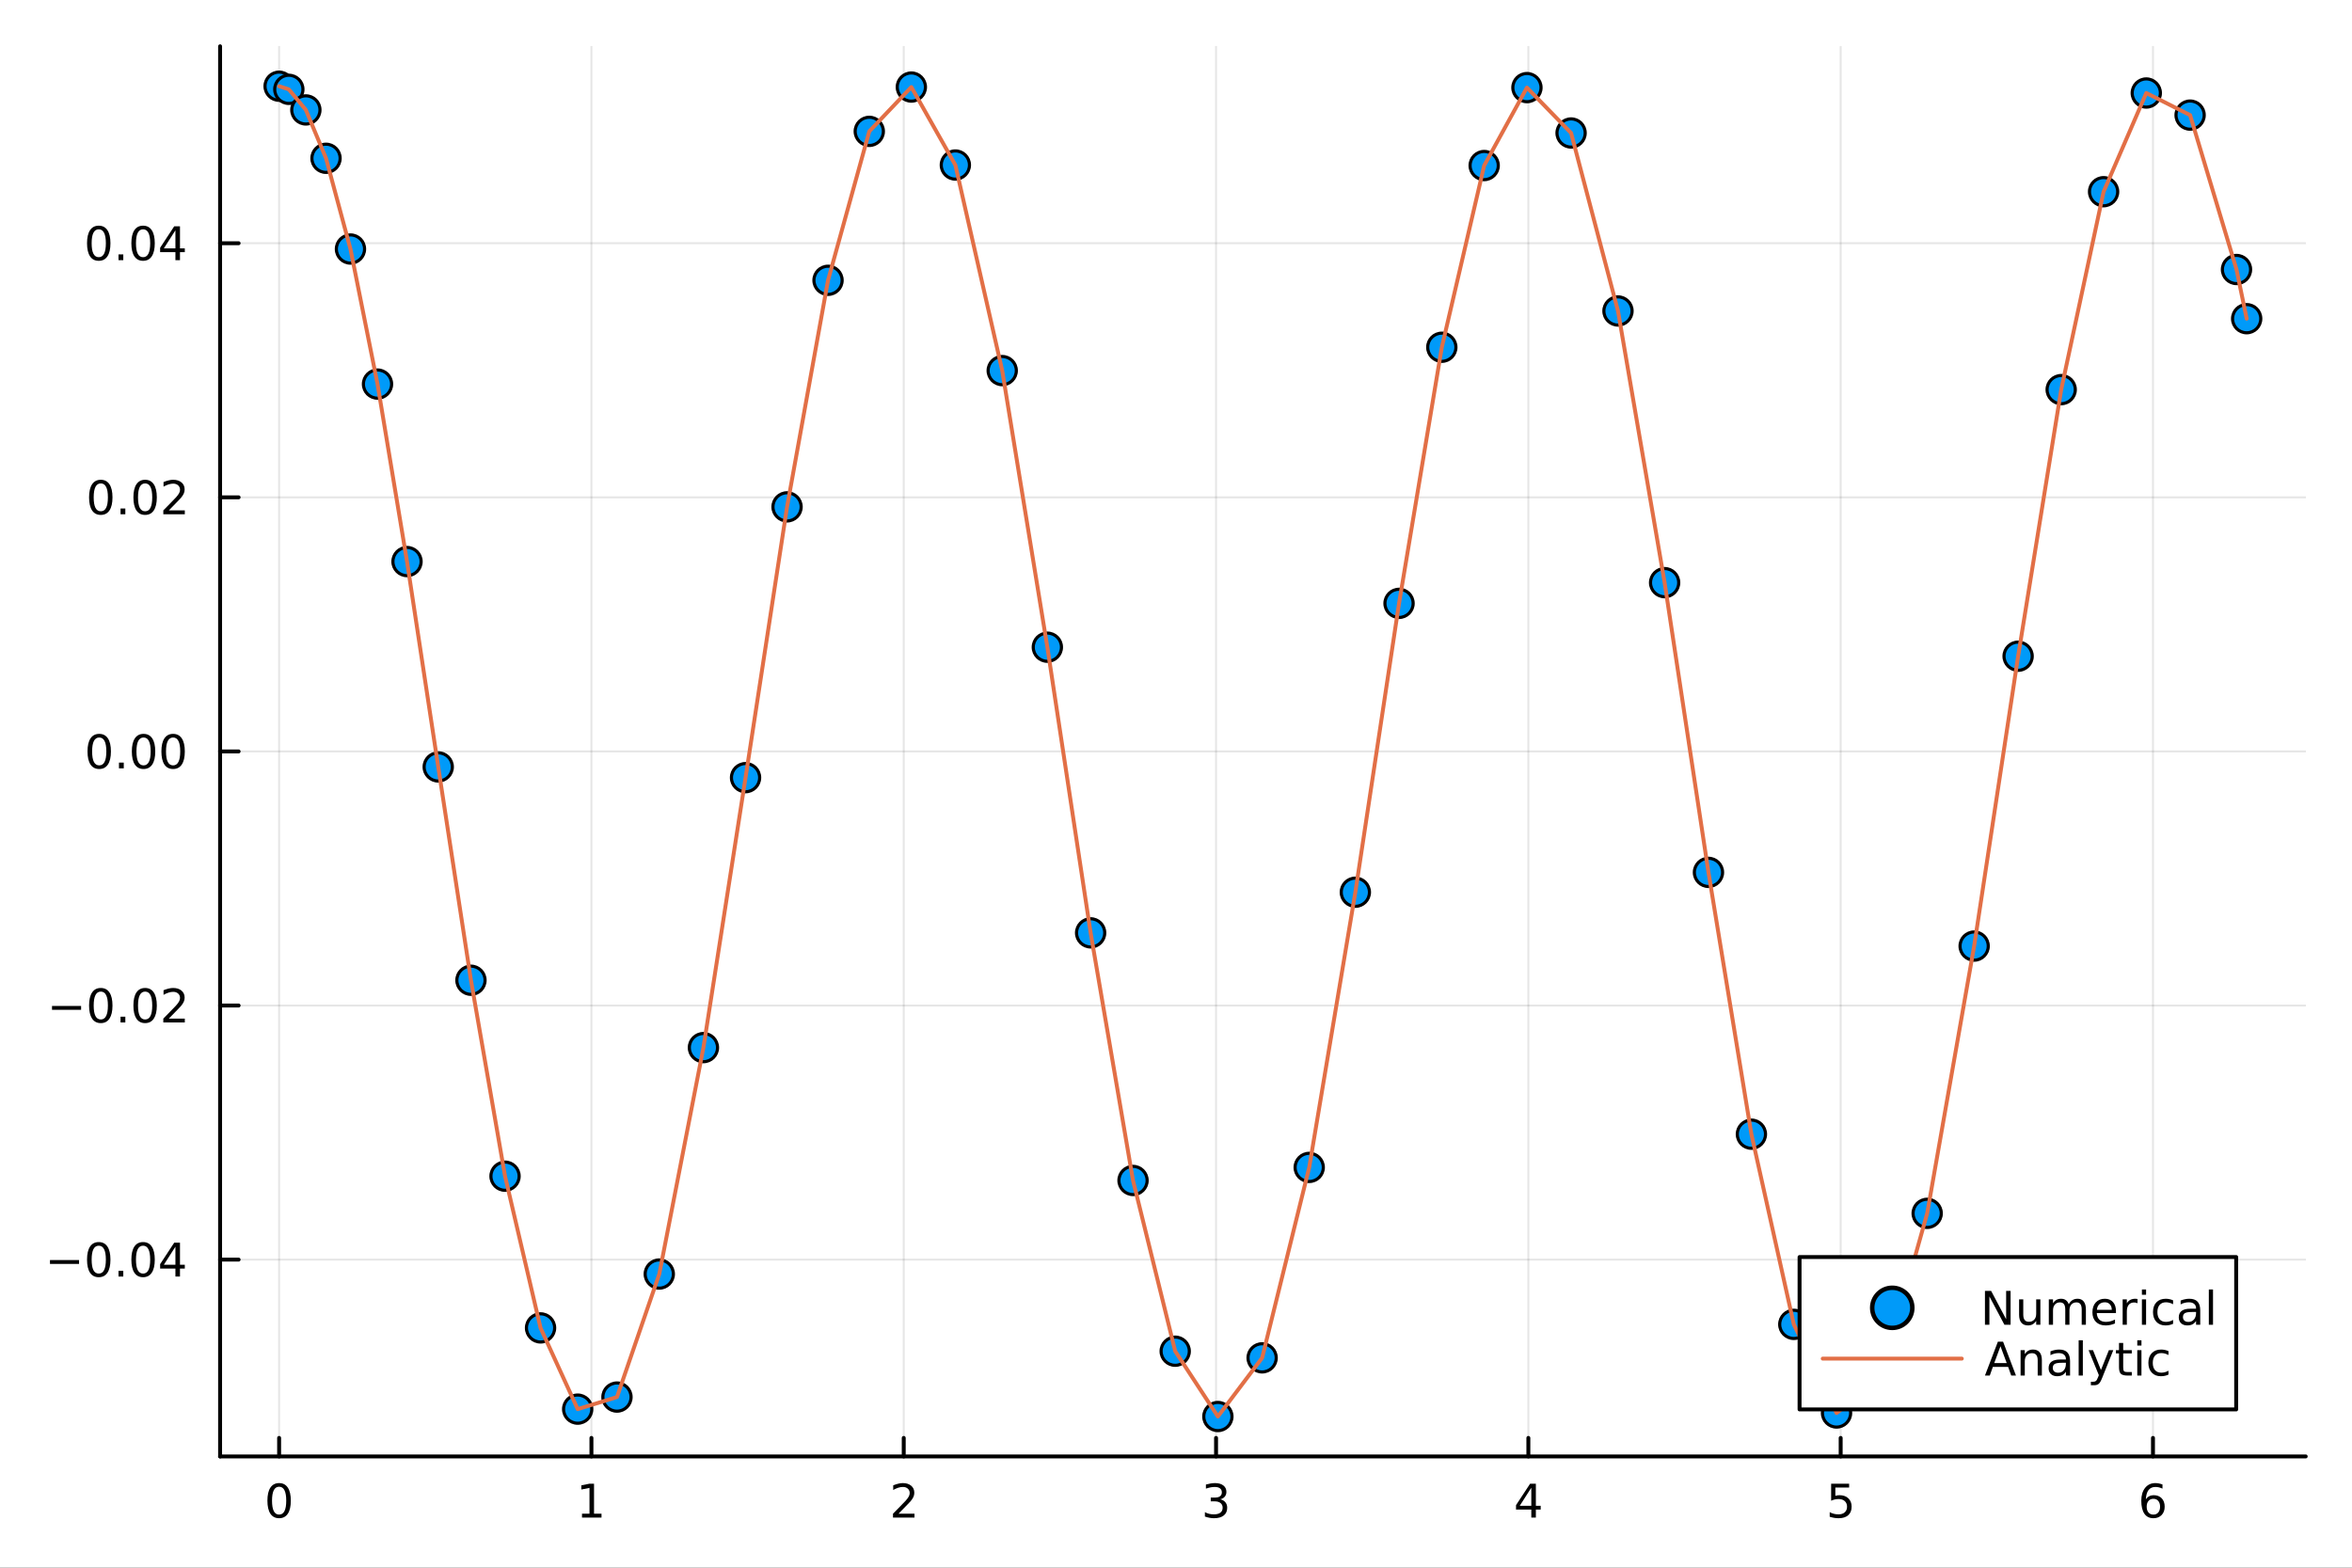 <?xml version="1.0" encoding="utf-8"?>
<svg xmlns="http://www.w3.org/2000/svg" xmlns:xlink="http://www.w3.org/1999/xlink" width="600" height="400" viewBox="0 0 2400 1600">
<rect x="0" y="0" width="2400" height="1600" fill="#333333" stroke="none"/>
<defs>
  <clipPath id="clip300">
    <rect x="0" y="0" width="2400" height="1600"/>
  </clipPath>
</defs>
<path clip-path="url(#clip300)" d="M0 1600 L2400 1600 L2400 0 L0 0  Z" fill="#ffffff" fill-rule="evenodd" fill-opacity="1"/>
<defs>
  <clipPath id="clip301">
    <rect x="480" y="0" width="1681" height="1600"/>
  </clipPath>
</defs>
<path clip-path="url(#clip300)" d="M224.584 1486.45 L2352.76 1486.45 L2352.76 47.244 L224.584 47.244  Z" fill="#ffffff" fill-rule="evenodd" fill-opacity="1"/>
<defs>
  <clipPath id="clip302">
    <rect x="224" y="47" width="2129" height="1440"/>
  </clipPath>
</defs>
<polyline clip-path="url(#clip302)" style="stroke:#000000; stroke-linecap:round; stroke-linejoin:round; stroke-width:2; stroke-opacity:0.1; fill:none" points="284.815,1486.45 284.815,47.244 "/>
<polyline clip-path="url(#clip302)" style="stroke:#000000; stroke-linecap:round; stroke-linejoin:round; stroke-width:2; stroke-opacity:0.1; fill:none" points="603.499,1486.45 603.499,47.244 "/>
<polyline clip-path="url(#clip302)" style="stroke:#000000; stroke-linecap:round; stroke-linejoin:round; stroke-width:2; stroke-opacity:0.1; fill:none" points="922.183,1486.45 922.183,47.244 "/>
<polyline clip-path="url(#clip302)" style="stroke:#000000; stroke-linecap:round; stroke-linejoin:round; stroke-width:2; stroke-opacity:0.1; fill:none" points="1240.87,1486.45 1240.87,47.244 "/>
<polyline clip-path="url(#clip302)" style="stroke:#000000; stroke-linecap:round; stroke-linejoin:round; stroke-width:2; stroke-opacity:0.1; fill:none" points="1559.55,1486.45 1559.55,47.244 "/>
<polyline clip-path="url(#clip302)" style="stroke:#000000; stroke-linecap:round; stroke-linejoin:round; stroke-width:2; stroke-opacity:0.1; fill:none" points="1878.24,1486.45 1878.24,47.244 "/>
<polyline clip-path="url(#clip302)" style="stroke:#000000; stroke-linecap:round; stroke-linejoin:round; stroke-width:2; stroke-opacity:0.1; fill:none" points="2196.92,1486.45 2196.92,47.244 "/>
<polyline clip-path="url(#clip300)" style="stroke:#000000; stroke-linecap:round; stroke-linejoin:round; stroke-width:4; stroke-opacity:1; fill:none" points="224.584,1486.45 2352.76,1486.45 "/>
<polyline clip-path="url(#clip300)" style="stroke:#000000; stroke-linecap:round; stroke-linejoin:round; stroke-width:4; stroke-opacity:1; fill:none" points="284.815,1486.45 284.815,1467.55 "/>
<polyline clip-path="url(#clip300)" style="stroke:#000000; stroke-linecap:round; stroke-linejoin:round; stroke-width:4; stroke-opacity:1; fill:none" points="603.499,1486.45 603.499,1467.55 "/>
<polyline clip-path="url(#clip300)" style="stroke:#000000; stroke-linecap:round; stroke-linejoin:round; stroke-width:4; stroke-opacity:1; fill:none" points="922.183,1486.45 922.183,1467.55 "/>
<polyline clip-path="url(#clip300)" style="stroke:#000000; stroke-linecap:round; stroke-linejoin:round; stroke-width:4; stroke-opacity:1; fill:none" points="1240.87,1486.45 1240.87,1467.55 "/>
<polyline clip-path="url(#clip300)" style="stroke:#000000; stroke-linecap:round; stroke-linejoin:round; stroke-width:4; stroke-opacity:1; fill:none" points="1559.55,1486.45 1559.55,1467.55 "/>
<polyline clip-path="url(#clip300)" style="stroke:#000000; stroke-linecap:round; stroke-linejoin:round; stroke-width:4; stroke-opacity:1; fill:none" points="1878.24,1486.45 1878.24,1467.55 "/>
<polyline clip-path="url(#clip300)" style="stroke:#000000; stroke-linecap:round; stroke-linejoin:round; stroke-width:4; stroke-opacity:1; fill:none" points="2196.92,1486.45 2196.92,1467.55 "/>
<path clip-path="url(#clip300)" d="M284.815 1517.37 Q281.204 1517.37 279.375 1520.93 Q277.57 1524.47 277.57 1531.6 Q277.57 1538.71 279.375 1542.27 Q281.204 1545.82 284.815 1545.82 Q288.45 1545.82 290.255 1542.27 Q292.084 1538.71 292.084 1531.6 Q292.084 1524.47 290.255 1520.93 Q288.45 1517.37 284.815 1517.37 M284.815 1513.66 Q290.625 1513.66 293.681 1518.27 Q296.76 1522.85 296.76 1531.6 Q296.76 1540.33 293.681 1544.94 Q290.625 1549.52 284.815 1549.52 Q279.005 1549.52 275.926 1544.94 Q272.871 1540.33 272.871 1531.6 Q272.871 1522.85 275.926 1518.27 Q279.005 1513.66 284.815 1513.66 Z" fill="#000000" fill-rule="nonzero" fill-opacity="1" /><path clip-path="url(#clip300)" d="M593.881 1544.91 L601.52 1544.91 L601.52 1518.55 L593.21 1520.21 L593.21 1515.95 L601.474 1514.29 L606.15 1514.29 L606.15 1544.91 L613.789 1544.91 L613.789 1548.85 L593.881 1548.85 L593.881 1544.91 Z" fill="#000000" fill-rule="nonzero" fill-opacity="1" /><path clip-path="url(#clip300)" d="M916.836 1544.91 L933.155 1544.91 L933.155 1548.85 L911.211 1548.85 L911.211 1544.91 Q913.873 1542.16 918.456 1537.53 Q923.063 1532.88 924.243 1531.53 Q926.489 1529.01 927.368 1527.27 Q928.271 1525.51 928.271 1523.82 Q928.271 1521.07 926.327 1519.33 Q924.406 1517.6 921.304 1517.6 Q919.105 1517.6 916.651 1518.36 Q914.22 1519.13 911.443 1520.68 L911.443 1515.95 Q914.267 1514.82 916.72 1514.24 Q919.174 1513.66 921.211 1513.66 Q926.581 1513.66 929.776 1516.35 Q932.97 1519.03 932.97 1523.52 Q932.97 1525.65 932.16 1527.57 Q931.373 1529.47 929.267 1532.07 Q928.688 1532.74 925.586 1535.95 Q922.484 1539.15 916.836 1544.91 Z" fill="#000000" fill-rule="nonzero" fill-opacity="1" /><path clip-path="url(#clip300)" d="M1245.12 1530.21 Q1248.47 1530.93 1250.35 1533.2 Q1252.24 1535.47 1252.24 1538.8 Q1252.24 1543.92 1248.73 1546.72 Q1245.21 1549.52 1238.73 1549.52 Q1236.55 1549.52 1234.24 1549.08 Q1231.94 1548.66 1229.49 1547.81 L1229.49 1543.29 Q1231.43 1544.43 1233.75 1545.01 Q1236.06 1545.58 1238.59 1545.58 Q1242.99 1545.58 1245.28 1543.85 Q1247.59 1542.11 1247.59 1538.8 Q1247.59 1535.75 1245.44 1534.03 Q1243.31 1532.3 1239.49 1532.3 L1235.46 1532.3 L1235.46 1528.45 L1239.68 1528.45 Q1243.12 1528.45 1244.95 1527.09 Q1246.78 1525.7 1246.78 1523.11 Q1246.78 1520.45 1244.88 1519.03 Q1243.01 1517.6 1239.49 1517.6 Q1237.57 1517.6 1235.37 1518.01 Q1233.17 1518.43 1230.53 1519.31 L1230.53 1515.14 Q1233.19 1514.4 1235.51 1514.03 Q1237.85 1513.66 1239.91 1513.66 Q1245.23 1513.66 1248.33 1516.09 Q1251.43 1518.5 1251.43 1522.62 Q1251.43 1525.49 1249.79 1527.48 Q1248.15 1529.45 1245.12 1530.21 Z" fill="#000000" fill-rule="nonzero" fill-opacity="1" /><path clip-path="url(#clip300)" d="M1562.56 1518.36 L1550.76 1536.81 L1562.56 1536.81 L1562.56 1518.36 M1561.33 1514.29 L1567.21 1514.29 L1567.21 1536.81 L1572.14 1536.81 L1572.14 1540.7 L1567.21 1540.7 L1567.21 1548.85 L1562.56 1548.85 L1562.56 1540.7 L1546.96 1540.7 L1546.96 1536.19 L1561.33 1514.29 Z" fill="#000000" fill-rule="nonzero" fill-opacity="1" /><path clip-path="url(#clip300)" d="M1868.51 1514.29 L1886.87 1514.29 L1886.87 1518.22 L1872.8 1518.22 L1872.8 1526.7 Q1873.81 1526.35 1874.83 1526.19 Q1875.85 1526 1876.87 1526 Q1882.66 1526 1886.04 1529.17 Q1889.42 1532.34 1889.42 1537.76 Q1889.42 1543.34 1885.94 1546.44 Q1882.47 1549.52 1876.15 1549.52 Q1873.98 1549.52 1871.71 1549.15 Q1869.46 1548.78 1867.05 1548.04 L1867.05 1543.34 Q1869.14 1544.47 1871.36 1545.03 Q1873.58 1545.58 1876.06 1545.58 Q1880.06 1545.58 1882.4 1543.48 Q1884.74 1541.37 1884.74 1537.76 Q1884.74 1534.15 1882.4 1532.04 Q1880.06 1529.94 1876.06 1529.94 Q1874.18 1529.94 1872.31 1530.35 Q1870.46 1530.77 1868.51 1531.65 L1868.51 1514.29 Z" fill="#000000" fill-rule="nonzero" fill-opacity="1" /><path clip-path="url(#clip300)" d="M2197.32 1529.7 Q2194.18 1529.7 2192.32 1531.86 Q2190.5 1534.01 2190.5 1537.76 Q2190.5 1541.49 2192.32 1543.66 Q2194.18 1545.82 2197.32 1545.82 Q2200.47 1545.82 2202.3 1543.66 Q2204.15 1541.49 2204.15 1537.76 Q2204.15 1534.01 2202.3 1531.86 Q2200.47 1529.7 2197.32 1529.7 M2206.61 1515.05 L2206.61 1519.31 Q2204.85 1518.48 2203.04 1518.04 Q2201.26 1517.6 2199.5 1517.6 Q2194.87 1517.6 2192.42 1520.72 Q2189.99 1523.85 2189.64 1530.17 Q2191.01 1528.15 2193.07 1527.09 Q2195.13 1526 2197.6 1526 Q2202.81 1526 2205.82 1529.17 Q2208.85 1532.32 2208.85 1537.76 Q2208.85 1543.08 2205.7 1546.3 Q2202.56 1549.52 2197.32 1549.52 Q2191.33 1549.52 2188.16 1544.94 Q2184.99 1540.33 2184.99 1531.6 Q2184.99 1523.41 2188.88 1518.55 Q2192.76 1513.66 2199.32 1513.66 Q2201.07 1513.66 2202.86 1514.01 Q2204.66 1514.36 2206.61 1515.05 Z" fill="#000000" fill-rule="nonzero" fill-opacity="1" /><polyline clip-path="url(#clip302)" style="stroke:#000000; stroke-linecap:round; stroke-linejoin:round; stroke-width:2; stroke-opacity:0.1; fill:none" points="224.584,1285.58 2352.76,1285.58 "/>
<polyline clip-path="url(#clip302)" style="stroke:#000000; stroke-linecap:round; stroke-linejoin:round; stroke-width:2; stroke-opacity:0.1; fill:none" points="224.584,1026.25 2352.76,1026.25 "/>
<polyline clip-path="url(#clip302)" style="stroke:#000000; stroke-linecap:round; stroke-linejoin:round; stroke-width:2; stroke-opacity:0.1; fill:none" points="224.584,766.912 2352.76,766.912 "/>
<polyline clip-path="url(#clip302)" style="stroke:#000000; stroke-linecap:round; stroke-linejoin:round; stroke-width:2; stroke-opacity:0.1; fill:none" points="224.584,507.577 2352.76,507.577 "/>
<polyline clip-path="url(#clip302)" style="stroke:#000000; stroke-linecap:round; stroke-linejoin:round; stroke-width:2; stroke-opacity:0.1; fill:none" points="224.584,248.243 2352.76,248.243 "/>
<polyline clip-path="url(#clip300)" style="stroke:#000000; stroke-linecap:round; stroke-linejoin:round; stroke-width:4; stroke-opacity:1; fill:none" points="224.584,1486.45 224.584,47.244 "/>
<polyline clip-path="url(#clip300)" style="stroke:#000000; stroke-linecap:round; stroke-linejoin:round; stroke-width:4; stroke-opacity:1; fill:none" points="224.584,1285.58 243.482,1285.58 "/>
<polyline clip-path="url(#clip300)" style="stroke:#000000; stroke-linecap:round; stroke-linejoin:round; stroke-width:4; stroke-opacity:1; fill:none" points="224.584,1026.25 243.482,1026.25 "/>
<polyline clip-path="url(#clip300)" style="stroke:#000000; stroke-linecap:round; stroke-linejoin:round; stroke-width:4; stroke-opacity:1; fill:none" points="224.584,766.912 243.482,766.912 "/>
<polyline clip-path="url(#clip300)" style="stroke:#000000; stroke-linecap:round; stroke-linejoin:round; stroke-width:4; stroke-opacity:1; fill:none" points="224.584,507.577 243.482,507.577 "/>
<polyline clip-path="url(#clip300)" style="stroke:#000000; stroke-linecap:round; stroke-linejoin:round; stroke-width:4; stroke-opacity:1; fill:none" points="224.584,248.243 243.482,248.243 "/>
<path clip-path="url(#clip300)" d="M50.992 1286.03 L80.668 1286.03 L80.668 1289.97 L50.992 1289.97 L50.992 1286.03 Z" fill="#000000" fill-rule="nonzero" fill-opacity="1" /><path clip-path="url(#clip300)" d="M100.76 1271.38 Q97.149 1271.38 95.321 1274.94 Q93.515 1278.49 93.515 1285.61 Q93.515 1292.72 95.321 1296.29 Q97.149 1299.83 100.76 1299.83 Q104.395 1299.83 106.2 1296.29 Q108.029 1292.72 108.029 1285.61 Q108.029 1278.49 106.2 1274.94 Q104.395 1271.38 100.76 1271.38 M100.76 1267.68 Q106.571 1267.68 109.626 1272.28 Q112.705 1276.86 112.705 1285.61 Q112.705 1294.34 109.626 1298.95 Q106.571 1303.53 100.76 1303.53 Q94.95 1303.53 91.871 1298.95 Q88.816 1294.34 88.816 1285.61 Q88.816 1276.86 91.871 1272.28 Q94.95 1267.68 100.76 1267.68 Z" fill="#000000" fill-rule="nonzero" fill-opacity="1" /><path clip-path="url(#clip300)" d="M120.922 1296.98 L125.807 1296.98 L125.807 1302.86 L120.922 1302.86 L120.922 1296.98 Z" fill="#000000" fill-rule="nonzero" fill-opacity="1" /><path clip-path="url(#clip300)" d="M145.992 1271.38 Q142.381 1271.38 140.552 1274.94 Q138.746 1278.49 138.746 1285.61 Q138.746 1292.72 140.552 1296.29 Q142.381 1299.83 145.992 1299.83 Q149.626 1299.83 151.431 1296.29 Q153.26 1292.72 153.26 1285.61 Q153.26 1278.49 151.431 1274.94 Q149.626 1271.38 145.992 1271.38 M145.992 1267.68 Q151.802 1267.68 154.857 1272.28 Q157.936 1276.86 157.936 1285.61 Q157.936 1294.34 154.857 1298.95 Q151.802 1303.53 145.992 1303.53 Q140.181 1303.53 137.103 1298.95 Q134.047 1294.34 134.047 1285.61 Q134.047 1276.86 137.103 1272.28 Q140.181 1267.68 145.992 1267.68 Z" fill="#000000" fill-rule="nonzero" fill-opacity="1" /><path clip-path="url(#clip300)" d="M179.001 1272.37 L167.195 1290.82 L179.001 1290.82 L179.001 1272.37 M177.774 1268.3 L183.653 1268.3 L183.653 1290.82 L188.584 1290.82 L188.584 1294.71 L183.653 1294.71 L183.653 1302.86 L179.001 1302.86 L179.001 1294.71 L163.399 1294.71 L163.399 1290.2 L177.774 1268.3 Z" fill="#000000" fill-rule="nonzero" fill-opacity="1" /><path clip-path="url(#clip300)" d="M53.075 1026.7 L82.751 1026.7 L82.751 1030.63 L53.075 1030.63 L53.075 1026.7 Z" fill="#000000" fill-rule="nonzero" fill-opacity="1" /><path clip-path="url(#clip300)" d="M102.844 1012.04 Q99.233 1012.04 97.404 1015.61 Q95.598 1019.15 95.598 1026.28 Q95.598 1033.39 97.404 1036.95 Q99.233 1040.49 102.844 1040.49 Q106.478 1040.49 108.283 1036.95 Q110.112 1033.39 110.112 1026.28 Q110.112 1019.15 108.283 1015.61 Q106.478 1012.04 102.844 1012.04 M102.844 1008.34 Q108.654 1008.34 111.709 1012.95 Q114.788 1017.53 114.788 1026.28 Q114.788 1035.01 111.709 1039.61 Q108.654 1044.2 102.844 1044.2 Q97.034 1044.2 93.955 1039.61 Q90.899 1035.01 90.899 1026.28 Q90.899 1017.53 93.955 1012.95 Q97.034 1008.34 102.844 1008.34 Z" fill="#000000" fill-rule="nonzero" fill-opacity="1" /><path clip-path="url(#clip300)" d="M123.006 1037.65 L127.89 1037.65 L127.89 1043.53 L123.006 1043.53 L123.006 1037.65 Z" fill="#000000" fill-rule="nonzero" fill-opacity="1" /><path clip-path="url(#clip300)" d="M148.075 1012.04 Q144.464 1012.04 142.635 1015.61 Q140.83 1019.15 140.83 1026.28 Q140.83 1033.39 142.635 1036.95 Q144.464 1040.49 148.075 1040.49 Q151.709 1040.49 153.515 1036.95 Q155.343 1033.39 155.343 1026.28 Q155.343 1019.15 153.515 1015.61 Q151.709 1012.04 148.075 1012.04 M148.075 1008.34 Q153.885 1008.34 156.941 1012.95 Q160.019 1017.53 160.019 1026.28 Q160.019 1035.01 156.941 1039.61 Q153.885 1044.2 148.075 1044.2 Q142.265 1044.2 139.186 1039.61 Q136.131 1035.01 136.131 1026.28 Q136.131 1017.53 139.186 1012.95 Q142.265 1008.34 148.075 1008.34 Z" fill="#000000" fill-rule="nonzero" fill-opacity="1" /><path clip-path="url(#clip300)" d="M172.265 1039.59 L188.584 1039.59 L188.584 1043.53 L166.64 1043.53 L166.64 1039.59 Q169.302 1036.84 173.885 1032.21 Q178.491 1027.55 179.672 1026.21 Q181.917 1023.69 182.797 1021.95 Q183.7 1020.19 183.7 1018.5 Q183.7 1015.75 181.755 1014.01 Q179.834 1012.28 176.732 1012.28 Q174.533 1012.28 172.079 1013.04 Q169.649 1013.8 166.871 1015.35 L166.871 1010.63 Q169.695 1009.5 172.149 1008.92 Q174.603 1008.34 176.64 1008.34 Q182.01 1008.34 185.204 1011.03 Q188.399 1013.71 188.399 1018.2 Q188.399 1020.33 187.589 1022.25 Q186.802 1024.15 184.695 1026.74 Q184.116 1027.41 181.015 1030.63 Q177.913 1033.83 172.265 1039.59 Z" fill="#000000" fill-rule="nonzero" fill-opacity="1" /><path clip-path="url(#clip300)" d="M101.246 752.71 Q97.635 752.71 95.807 756.275 Q94.001 759.817 94.001 766.946 Q94.001 774.053 95.807 777.618 Q97.635 781.159 101.246 781.159 Q104.881 781.159 106.686 777.618 Q108.515 774.053 108.515 766.946 Q108.515 759.817 106.686 756.275 Q104.881 752.71 101.246 752.71 M101.246 749.007 Q107.057 749.007 110.112 753.613 Q113.191 758.196 113.191 766.946 Q113.191 775.673 110.112 780.28 Q107.057 784.863 101.246 784.863 Q95.436 784.863 92.358 780.28 Q89.302 775.673 89.302 766.946 Q89.302 758.196 92.358 753.613 Q95.436 749.007 101.246 749.007 Z" fill="#000000" fill-rule="nonzero" fill-opacity="1" /><path clip-path="url(#clip300)" d="M121.408 778.312 L126.293 778.312 L126.293 784.192 L121.408 784.192 L121.408 778.312 Z" fill="#000000" fill-rule="nonzero" fill-opacity="1" /><path clip-path="url(#clip300)" d="M146.478 752.71 Q142.867 752.71 141.038 756.275 Q139.232 759.817 139.232 766.946 Q139.232 774.053 141.038 777.618 Q142.867 781.159 146.478 781.159 Q150.112 781.159 151.918 777.618 Q153.746 774.053 153.746 766.946 Q153.746 759.817 151.918 756.275 Q150.112 752.71 146.478 752.71 M146.478 749.007 Q152.288 749.007 155.343 753.613 Q158.422 758.196 158.422 766.946 Q158.422 775.673 155.343 780.28 Q152.288 784.863 146.478 784.863 Q140.668 784.863 137.589 780.28 Q134.533 775.673 134.533 766.946 Q134.533 758.196 137.589 753.613 Q140.668 749.007 146.478 749.007 Z" fill="#000000" fill-rule="nonzero" fill-opacity="1" /><path clip-path="url(#clip300)" d="M176.64 752.71 Q173.029 752.71 171.2 756.275 Q169.394 759.817 169.394 766.946 Q169.394 774.053 171.2 777.618 Q173.029 781.159 176.64 781.159 Q180.274 781.159 182.079 777.618 Q183.908 774.053 183.908 766.946 Q183.908 759.817 182.079 756.275 Q180.274 752.71 176.64 752.71 M176.64 749.007 Q182.45 749.007 185.505 753.613 Q188.584 758.196 188.584 766.946 Q188.584 775.673 185.505 780.28 Q182.45 784.863 176.64 784.863 Q170.829 784.863 167.751 780.28 Q164.695 775.673 164.695 766.946 Q164.695 758.196 167.751 753.613 Q170.829 749.007 176.64 749.007 Z" fill="#000000" fill-rule="nonzero" fill-opacity="1" /><path clip-path="url(#clip300)" d="M102.844 493.376 Q99.233 493.376 97.404 496.941 Q95.598 500.483 95.598 507.612 Q95.598 514.719 97.404 518.283 Q99.233 521.825 102.844 521.825 Q106.478 521.825 108.283 518.283 Q110.112 514.719 110.112 507.612 Q110.112 500.483 108.283 496.941 Q106.478 493.376 102.844 493.376 M102.844 489.672 Q108.654 489.672 111.709 494.279 Q114.788 498.862 114.788 507.612 Q114.788 516.339 111.709 520.945 Q108.654 525.529 102.844 525.529 Q97.034 525.529 93.955 520.945 Q90.899 516.339 90.899 507.612 Q90.899 498.862 93.955 494.279 Q97.034 489.672 102.844 489.672 Z" fill="#000000" fill-rule="nonzero" fill-opacity="1" /><path clip-path="url(#clip300)" d="M123.006 518.978 L127.89 518.978 L127.89 524.857 L123.006 524.857 L123.006 518.978 Z" fill="#000000" fill-rule="nonzero" fill-opacity="1" /><path clip-path="url(#clip300)" d="M148.075 493.376 Q144.464 493.376 142.635 496.941 Q140.83 500.483 140.83 507.612 Q140.83 514.719 142.635 518.283 Q144.464 521.825 148.075 521.825 Q151.709 521.825 153.515 518.283 Q155.343 514.719 155.343 507.612 Q155.343 500.483 153.515 496.941 Q151.709 493.376 148.075 493.376 M148.075 489.672 Q153.885 489.672 156.941 494.279 Q160.019 498.862 160.019 507.612 Q160.019 516.339 156.941 520.945 Q153.885 525.529 148.075 525.529 Q142.265 525.529 139.186 520.945 Q136.131 516.339 136.131 507.612 Q136.131 498.862 139.186 494.279 Q142.265 489.672 148.075 489.672 Z" fill="#000000" fill-rule="nonzero" fill-opacity="1" /><path clip-path="url(#clip300)" d="M172.265 520.922 L188.584 520.922 L188.584 524.857 L166.64 524.857 L166.64 520.922 Q169.302 518.168 173.885 513.538 Q178.491 508.885 179.672 507.543 Q181.917 505.02 182.797 503.284 Q183.7 501.524 183.7 499.834 Q183.7 497.08 181.755 495.344 Q179.834 493.608 176.732 493.608 Q174.533 493.608 172.079 494.372 Q169.649 495.135 166.871 496.686 L166.871 491.964 Q169.695 490.83 172.149 490.251 Q174.603 489.672 176.64 489.672 Q182.01 489.672 185.204 492.358 Q188.399 495.043 188.399 499.534 Q188.399 501.663 187.589 503.584 Q186.802 505.483 184.695 508.075 Q184.116 508.746 181.015 511.964 Q177.913 515.158 172.265 520.922 Z" fill="#000000" fill-rule="nonzero" fill-opacity="1" /><path clip-path="url(#clip300)" d="M100.76 234.042 Q97.149 234.042 95.321 237.607 Q93.515 241.148 93.515 248.278 Q93.515 255.384 95.321 258.949 Q97.149 262.491 100.76 262.491 Q104.395 262.491 106.2 258.949 Q108.029 255.384 108.029 248.278 Q108.029 241.148 106.2 237.607 Q104.395 234.042 100.76 234.042 M100.76 230.338 Q106.571 230.338 109.626 234.945 Q112.705 239.528 112.705 248.278 Q112.705 257.005 109.626 261.611 Q106.571 266.195 100.76 266.195 Q94.95 266.195 91.871 261.611 Q88.816 257.005 88.816 248.278 Q88.816 239.528 91.871 234.945 Q94.95 230.338 100.76 230.338 Z" fill="#000000" fill-rule="nonzero" fill-opacity="1" /><path clip-path="url(#clip300)" d="M120.922 259.644 L125.807 259.644 L125.807 265.523 L120.922 265.523 L120.922 259.644 Z" fill="#000000" fill-rule="nonzero" fill-opacity="1" /><path clip-path="url(#clip300)" d="M145.992 234.042 Q142.381 234.042 140.552 237.607 Q138.746 241.148 138.746 248.278 Q138.746 255.384 140.552 258.949 Q142.381 262.491 145.992 262.491 Q149.626 262.491 151.431 258.949 Q153.26 255.384 153.26 248.278 Q153.26 241.148 151.431 237.607 Q149.626 234.042 145.992 234.042 M145.992 230.338 Q151.802 230.338 154.857 234.945 Q157.936 239.528 157.936 248.278 Q157.936 257.005 154.857 261.611 Q151.802 266.195 145.992 266.195 Q140.181 266.195 137.103 261.611 Q134.047 257.005 134.047 248.278 Q134.047 239.528 137.103 234.945 Q140.181 230.338 145.992 230.338 Z" fill="#000000" fill-rule="nonzero" fill-opacity="1" /><path clip-path="url(#clip300)" d="M179.001 235.037 L167.195 253.486 L179.001 253.486 L179.001 235.037 M177.774 230.963 L183.653 230.963 L183.653 253.486 L188.584 253.486 L188.584 257.375 L183.653 257.375 L183.653 265.523 L179.001 265.523 L179.001 257.375 L163.399 257.375 L163.399 252.861 L177.774 230.963 Z" fill="#000000" fill-rule="nonzero" fill-opacity="1" /><circle clip-path="url(#clip302)" cx="284.815" cy="87.976" r="14.4" fill="#009af9" fill-rule="evenodd" fill-opacity="1" stroke="#000000" stroke-opacity="1" stroke-width="3.2"/>
<circle clip-path="url(#clip302)" cx="294.722" cy="91.186" r="14.4" fill="#009af9" fill-rule="evenodd" fill-opacity="1" stroke="#000000" stroke-opacity="1" stroke-width="3.2"/>
<circle clip-path="url(#clip302)" cx="312.099" cy="112.191" r="14.4" fill="#009af9" fill-rule="evenodd" fill-opacity="1" stroke="#000000" stroke-opacity="1" stroke-width="3.2"/>
<circle clip-path="url(#clip302)" cx="332.674" cy="161.559" r="14.4" fill="#009af9" fill-rule="evenodd" fill-opacity="1" stroke="#000000" stroke-opacity="1" stroke-width="3.2"/>
<circle clip-path="url(#clip302)" cx="357.619" cy="254.162" r="14.4" fill="#009af9" fill-rule="evenodd" fill-opacity="1" stroke="#000000" stroke-opacity="1" stroke-width="3.2"/>
<circle clip-path="url(#clip302)" cx="385.219" cy="391.998" r="14.4" fill="#009af9" fill-rule="evenodd" fill-opacity="1" stroke="#000000" stroke-opacity="1" stroke-width="3.2"/>
<circle clip-path="url(#clip302)" cx="415.325" cy="573.138" r="14.4" fill="#009af9" fill-rule="evenodd" fill-opacity="1" stroke="#000000" stroke-opacity="1" stroke-width="3.2"/>
<circle clip-path="url(#clip302)" cx="447.179" cy="782.74" r="14.4" fill="#009af9" fill-rule="evenodd" fill-opacity="1" stroke="#000000" stroke-opacity="1" stroke-width="3.2"/>
<circle clip-path="url(#clip302)" cx="480.57" cy="1000.46" r="14.4" fill="#009af9" fill-rule="evenodd" fill-opacity="1" stroke="#000000" stroke-opacity="1" stroke-width="3.2"/>
<circle clip-path="url(#clip302)" cx="515.345" cy="1200.43" r="14.4" fill="#009af9" fill-rule="evenodd" fill-opacity="1" stroke="#000000" stroke-opacity="1" stroke-width="3.2"/>
<circle clip-path="url(#clip302)" cx="551.582" cy="1355.28" r="14.4" fill="#009af9" fill-rule="evenodd" fill-opacity="1" stroke="#000000" stroke-opacity="1" stroke-width="3.2"/>
<circle clip-path="url(#clip302)" cx="589.475" cy="1438.18" r="14.4" fill="#009af9" fill-rule="evenodd" fill-opacity="1" stroke="#000000" stroke-opacity="1" stroke-width="3.2"/>
<circle clip-path="url(#clip302)" cx="629.564" cy="1425.87" r="14.4" fill="#009af9" fill-rule="evenodd" fill-opacity="1" stroke="#000000" stroke-opacity="1" stroke-width="3.2"/>
<circle clip-path="url(#clip302)" cx="672.735" cy="1300.31" r="14.4" fill="#009af9" fill-rule="evenodd" fill-opacity="1" stroke="#000000" stroke-opacity="1" stroke-width="3.2"/>
<circle clip-path="url(#clip302)" cx="717.782" cy="1069.2" r="14.4" fill="#009af9" fill-rule="evenodd" fill-opacity="1" stroke="#000000" stroke-opacity="1" stroke-width="3.2"/>
<circle clip-path="url(#clip302)" cx="760.765" cy="793.672" r="14.4" fill="#009af9" fill-rule="evenodd" fill-opacity="1" stroke="#000000" stroke-opacity="1" stroke-width="3.2"/>
<circle clip-path="url(#clip302)" cx="803.124" cy="517.311" r="14.4" fill="#009af9" fill-rule="evenodd" fill-opacity="1" stroke="#000000" stroke-opacity="1" stroke-width="3.2"/>
<circle clip-path="url(#clip302)" cx="844.931" cy="286.096" r="14.4" fill="#009af9" fill-rule="evenodd" fill-opacity="1" stroke="#000000" stroke-opacity="1" stroke-width="3.2"/>
<circle clip-path="url(#clip302)" cx="887.023" cy="134.069" r="14.4" fill="#009af9" fill-rule="evenodd" fill-opacity="1" stroke="#000000" stroke-opacity="1" stroke-width="3.2"/>
<circle clip-path="url(#clip302)" cx="929.946" cy="88.854" r="14.4" fill="#009af9" fill-rule="evenodd" fill-opacity="1" stroke="#000000" stroke-opacity="1" stroke-width="3.2"/>
<circle clip-path="url(#clip302)" cx="974.853" cy="168.419" r="14.4" fill="#009af9" fill-rule="evenodd" fill-opacity="1" stroke="#000000" stroke-opacity="1" stroke-width="3.2"/>
<circle clip-path="url(#clip302)" cx="1022.68" cy="378.239" r="14.4" fill="#009af9" fill-rule="evenodd" fill-opacity="1" stroke="#000000" stroke-opacity="1" stroke-width="3.2"/>
<circle clip-path="url(#clip302)" cx="1068.73" cy="660.542" r="14.4" fill="#009af9" fill-rule="evenodd" fill-opacity="1" stroke="#000000" stroke-opacity="1" stroke-width="3.2"/>
<circle clip-path="url(#clip302)" cx="1112.89" cy="952.095" r="14.4" fill="#009af9" fill-rule="evenodd" fill-opacity="1" stroke="#000000" stroke-opacity="1" stroke-width="3.2"/>
<circle clip-path="url(#clip302)" cx="1156.15" cy="1204.8" r="14.4" fill="#009af9" fill-rule="evenodd" fill-opacity="1" stroke="#000000" stroke-opacity="1" stroke-width="3.2"/>
<circle clip-path="url(#clip302)" cx="1199.19" cy="1379.06" r="14.4" fill="#009af9" fill-rule="evenodd" fill-opacity="1" stroke="#000000" stroke-opacity="1" stroke-width="3.2"/>
<circle clip-path="url(#clip302)" cx="1242.74" cy="1445.72" r="14.4" fill="#009af9" fill-rule="evenodd" fill-opacity="1" stroke="#000000" stroke-opacity="1" stroke-width="3.2"/>
<circle clip-path="url(#clip302)" cx="1287.89" cy="1385.84" r="14.4" fill="#009af9" fill-rule="evenodd" fill-opacity="1" stroke="#000000" stroke-opacity="1" stroke-width="3.2"/>
<circle clip-path="url(#clip302)" cx="1335.93" cy="1191.47" r="14.4" fill="#009af9" fill-rule="evenodd" fill-opacity="1" stroke="#000000" stroke-opacity="1" stroke-width="3.2"/>
<circle clip-path="url(#clip302)" cx="1383.01" cy="910.622" r="14.4" fill="#009af9" fill-rule="evenodd" fill-opacity="1" stroke="#000000" stroke-opacity="1" stroke-width="3.2"/>
<circle clip-path="url(#clip302)" cx="1427.59" cy="615.8" r="14.4" fill="#009af9" fill-rule="evenodd" fill-opacity="1" stroke="#000000" stroke-opacity="1" stroke-width="3.2"/>
<circle clip-path="url(#clip302)" cx="1471.24" cy="354.407" r="14.4" fill="#009af9" fill-rule="evenodd" fill-opacity="1" stroke="#000000" stroke-opacity="1" stroke-width="3.2"/>
<circle clip-path="url(#clip302)" cx="1514.47" cy="168.955" r="14.4" fill="#009af9" fill-rule="evenodd" fill-opacity="1" stroke="#000000" stroke-opacity="1" stroke-width="3.2"/>
<circle clip-path="url(#clip302)" cx="1558.1" cy="89.41" r="14.4" fill="#009af9" fill-rule="evenodd" fill-opacity="1" stroke="#000000" stroke-opacity="1" stroke-width="3.2"/>
<circle clip-path="url(#clip302)" cx="1603.15" cy="135.73" r="14.4" fill="#009af9" fill-rule="evenodd" fill-opacity="1" stroke="#000000" stroke-opacity="1" stroke-width="3.2"/>
<circle clip-path="url(#clip302)" cx="1651.01" cy="317.398" r="14.4" fill="#009af9" fill-rule="evenodd" fill-opacity="1" stroke="#000000" stroke-opacity="1" stroke-width="3.2"/>
<circle clip-path="url(#clip302)" cx="1698.59" cy="594.668" r="14.4" fill="#009af9" fill-rule="evenodd" fill-opacity="1" stroke="#000000" stroke-opacity="1" stroke-width="3.2"/>
<circle clip-path="url(#clip302)" cx="1743.33" cy="890.36" r="14.4" fill="#009af9" fill-rule="evenodd" fill-opacity="1" stroke="#000000" stroke-opacity="1" stroke-width="3.2"/>
<circle clip-path="url(#clip302)" cx="1787.15" cy="1157.57" r="14.4" fill="#009af9" fill-rule="evenodd" fill-opacity="1" stroke="#000000" stroke-opacity="1" stroke-width="3.2"/>
<circle clip-path="url(#clip302)" cx="1830.41" cy="1351.67" r="14.4" fill="#009af9" fill-rule="evenodd" fill-opacity="1" stroke="#000000" stroke-opacity="1" stroke-width="3.2"/>
<circle clip-path="url(#clip302)" cx="1874.02" cy="1442.12" r="14.4" fill="#009af9" fill-rule="evenodd" fill-opacity="1" stroke="#000000" stroke-opacity="1" stroke-width="3.2"/>
<circle clip-path="url(#clip302)" cx="1918.9" cy="1407.92" r="14.4" fill="#009af9" fill-rule="evenodd" fill-opacity="1" stroke="#000000" stroke-opacity="1" stroke-width="3.2"/>
<circle clip-path="url(#clip302)" cx="1966.51" cy="1238.36" r="14.4" fill="#009af9" fill-rule="evenodd" fill-opacity="1" stroke="#000000" stroke-opacity="1" stroke-width="3.2"/>
<circle clip-path="url(#clip302)" cx="2014.44" cy="965.584" r="14.4" fill="#009af9" fill-rule="evenodd" fill-opacity="1" stroke="#000000" stroke-opacity="1" stroke-width="3.2"/>
<circle clip-path="url(#clip302)" cx="2059.31" cy="669.74" r="14.4" fill="#009af9" fill-rule="evenodd" fill-opacity="1" stroke="#000000" stroke-opacity="1" stroke-width="3.2"/>
<circle clip-path="url(#clip302)" cx="2103.26" cy="397.651" r="14.4" fill="#009af9" fill-rule="evenodd" fill-opacity="1" stroke="#000000" stroke-opacity="1" stroke-width="3.2"/>
<circle clip-path="url(#clip302)" cx="2146.52" cy="195.661" r="14.4" fill="#009af9" fill-rule="evenodd" fill-opacity="1" stroke="#000000" stroke-opacity="1" stroke-width="3.2"/>
<circle clip-path="url(#clip302)" cx="2190.09" cy="94.925" r="14.4" fill="#009af9" fill-rule="evenodd" fill-opacity="1" stroke="#000000" stroke-opacity="1" stroke-width="3.2"/>
<circle clip-path="url(#clip302)" cx="2234.81" cy="117.477" r="14.4" fill="#009af9" fill-rule="evenodd" fill-opacity="1" stroke="#000000" stroke-opacity="1" stroke-width="3.2"/>
<circle clip-path="url(#clip302)" cx="2282.14" cy="275.054" r="14.4" fill="#009af9" fill-rule="evenodd" fill-opacity="1" stroke="#000000" stroke-opacity="1" stroke-width="3.2"/>
<circle clip-path="url(#clip302)" cx="2292.52" cy="325.251" r="14.4" fill="#009af9" fill-rule="evenodd" fill-opacity="1" stroke="#000000" stroke-opacity="1" stroke-width="3.2"/>
<polyline clip-path="url(#clip302)" style="stroke:#e26f46; stroke-linecap:round; stroke-linejoin:round; stroke-width:4; stroke-opacity:1; fill:none" points="284.815,87.976 294.722,91.186 312.099,112.191 332.674,161.559 357.619,254.162 385.219,391.998 415.325,573.138 447.179,782.74 480.57,1000.46 515.345,1200.43 551.582,1355.28 589.475,1438.18 629.564,1425.87 672.735,1300.31 717.782,1069.2 760.765,793.674 803.124,517.313 844.931,286.097 887.023,134.07 929.946,88.853 974.853,168.417 1022.68,378.235 1068.73,660.537 1112.89,952.09 1156.15,1204.79 1199.19,1379.05 1242.74,1445.72 1287.89,1385.85 1335.93,1191.48 1383.01,910.631 1427.59,615.809 1471.24,354.414 1514.47,168.959 1558.1,89.409 1603.15,135.726 1651.01,317.389 1698.59,594.656 1743.33,890.347 1787.15,1157.56 1830.41,1351.66 1874.02,1442.12 1918.9,1407.92 1966.51,1238.37 2014.44,965.6 2059.31,669.756 2103.26,397.664 2146.52,195.67 2190.09,94.927 2234.81,117.47 2282.14,275.04 2292.52,325.236 "/>
<path clip-path="url(#clip300)" d="M1836.29 1438.47 L2281.82 1438.47 L2281.82 1282.95 L1836.29 1282.95  Z" fill="#ffffff" fill-rule="evenodd" fill-opacity="1"/>
<polyline clip-path="url(#clip300)" style="stroke:#000000; stroke-linecap:round; stroke-linejoin:round; stroke-width:4; stroke-opacity:1; fill:none" points="1836.29,1438.47 2281.82,1438.47 2281.82,1282.95 1836.29,1282.95 1836.29,1438.47 "/>
<circle clip-path="url(#clip300)" cx="1930.88" cy="1334.79" r="20.48" fill="#009af9" fill-rule="evenodd" fill-opacity="1" stroke="#000000" stroke-opacity="1" stroke-width="4.551"/>
<path clip-path="url(#clip300)" d="M2025.46 1317.51 L2031.76 1317.51 L2047.08 1346.43 L2047.08 1317.51 L2051.62 1317.51 L2051.62 1352.07 L2045.32 1352.07 L2030 1323.16 L2030 1352.07 L2025.46 1352.07 L2025.46 1317.51 Z" fill="#000000" fill-rule="nonzero" fill-opacity="1" /><path clip-path="url(#clip300)" d="M2060.3 1341.84 L2060.3 1326.15 L2064.56 1326.15 L2064.56 1341.68 Q2064.56 1345.36 2066 1347.21 Q2067.43 1349.04 2070.3 1349.04 Q2073.75 1349.04 2075.74 1346.84 Q2077.75 1344.64 2077.75 1340.85 L2077.75 1326.15 L2082.01 1326.15 L2082.01 1352.07 L2077.75 1352.07 L2077.75 1348.09 Q2076.2 1350.45 2074.14 1351.61 Q2072.11 1352.75 2069.4 1352.75 Q2064.93 1352.75 2062.62 1349.97 Q2060.3 1347.19 2060.3 1341.84 M2071.02 1325.52 L2071.02 1325.52 Z" fill="#000000" fill-rule="nonzero" fill-opacity="1" /><path clip-path="url(#clip300)" d="M2110.97 1331.13 Q2112.57 1328.26 2114.79 1326.89 Q2117.01 1325.52 2120.02 1325.52 Q2124.07 1325.52 2126.27 1328.37 Q2128.47 1331.19 2128.47 1336.43 L2128.47 1352.07 L2124.19 1352.07 L2124.19 1336.57 Q2124.19 1332.84 2122.87 1331.03 Q2121.55 1329.23 2118.84 1329.23 Q2115.53 1329.23 2113.61 1331.43 Q2111.69 1333.63 2111.69 1337.42 L2111.69 1352.07 L2107.41 1352.07 L2107.41 1336.57 Q2107.41 1332.82 2106.09 1331.03 Q2104.77 1329.23 2102.01 1329.23 Q2098.75 1329.23 2096.83 1331.45 Q2094.91 1333.65 2094.91 1337.42 L2094.91 1352.07 L2090.63 1352.07 L2090.63 1326.15 L2094.91 1326.15 L2094.91 1330.18 Q2096.37 1327.79 2098.4 1326.66 Q2100.44 1325.52 2103.24 1325.52 Q2106.06 1325.52 2108.03 1326.96 Q2110.02 1328.39 2110.97 1331.13 Z" fill="#000000" fill-rule="nonzero" fill-opacity="1" /><path clip-path="url(#clip300)" d="M2159.14 1338.05 L2159.14 1340.13 L2139.56 1340.13 Q2139.84 1344.53 2142.2 1346.84 Q2144.58 1349.13 2148.82 1349.13 Q2151.27 1349.13 2153.56 1348.53 Q2155.88 1347.93 2158.15 1346.73 L2158.15 1350.75 Q2155.86 1351.73 2153.45 1352.24 Q2151.04 1352.75 2148.56 1352.75 Q2142.36 1352.75 2138.73 1349.13 Q2135.12 1345.52 2135.12 1339.37 Q2135.12 1333 2138.54 1329.27 Q2141.99 1325.52 2147.82 1325.52 Q2153.06 1325.52 2156.09 1328.9 Q2159.14 1332.26 2159.14 1338.05 M2154.88 1336.8 Q2154.84 1333.3 2152.92 1331.22 Q2151.02 1329.13 2147.87 1329.13 Q2144.31 1329.13 2142.15 1331.15 Q2140.02 1333.16 2139.7 1336.82 L2154.88 1336.8 Z" fill="#000000" fill-rule="nonzero" fill-opacity="1" /><path clip-path="url(#clip300)" d="M2181.16 1330.13 Q2180.44 1329.71 2179.58 1329.53 Q2178.75 1329.32 2177.73 1329.32 Q2174.12 1329.32 2172.18 1331.68 Q2170.25 1334.02 2170.25 1338.42 L2170.25 1352.07 L2165.97 1352.07 L2165.97 1326.15 L2170.25 1326.15 L2170.25 1330.18 Q2171.6 1327.82 2173.75 1326.68 Q2175.9 1325.52 2178.98 1325.52 Q2179.42 1325.52 2179.95 1325.59 Q2180.49 1325.64 2181.13 1325.76 L2181.16 1330.13 Z" fill="#000000" fill-rule="nonzero" fill-opacity="1" /><path clip-path="url(#clip300)" d="M2185.62 1326.15 L2189.88 1326.15 L2189.88 1352.07 L2185.62 1352.07 L2185.62 1326.15 M2185.62 1316.06 L2189.88 1316.06 L2189.88 1321.45 L2185.62 1321.45 L2185.62 1316.06 Z" fill="#000000" fill-rule="nonzero" fill-opacity="1" /><path clip-path="url(#clip300)" d="M2217.45 1327.14 L2217.45 1331.13 Q2215.65 1330.13 2213.82 1329.64 Q2212.01 1329.13 2210.16 1329.13 Q2206.02 1329.13 2203.73 1331.77 Q2201.43 1334.39 2201.43 1339.13 Q2201.43 1343.88 2203.73 1346.52 Q2206.02 1349.13 2210.16 1349.13 Q2212.01 1349.13 2213.82 1348.65 Q2215.65 1348.14 2217.45 1347.14 L2217.45 1351.08 Q2215.67 1351.91 2213.75 1352.33 Q2211.85 1352.75 2209.7 1352.75 Q2203.84 1352.75 2200.39 1349.07 Q2196.94 1345.38 2196.94 1339.13 Q2196.94 1332.79 2200.42 1329.16 Q2203.91 1325.52 2209.98 1325.52 Q2211.94 1325.52 2213.82 1325.94 Q2215.69 1326.33 2217.45 1327.14 Z" fill="#000000" fill-rule="nonzero" fill-opacity="1" /><path clip-path="url(#clip300)" d="M2236.64 1339.04 Q2231.48 1339.04 2229.49 1340.22 Q2227.5 1341.4 2227.5 1344.25 Q2227.5 1346.52 2228.98 1347.86 Q2230.49 1349.18 2233.05 1349.18 Q2236.6 1349.18 2238.73 1346.68 Q2240.88 1344.16 2240.88 1339.99 L2240.88 1339.04 L2236.64 1339.04 M2245.14 1337.28 L2245.14 1352.07 L2240.88 1352.07 L2240.88 1348.14 Q2239.42 1350.5 2237.24 1351.63 Q2235.07 1352.75 2231.92 1352.75 Q2227.94 1352.75 2225.58 1350.52 Q2223.24 1348.28 2223.24 1344.53 Q2223.24 1340.15 2226.16 1337.93 Q2229.1 1335.71 2234.91 1335.71 L2240.88 1335.71 L2240.88 1335.29 Q2240.88 1332.35 2238.93 1330.76 Q2237.01 1329.13 2233.52 1329.13 Q2231.3 1329.13 2229.19 1329.67 Q2227.08 1330.2 2225.14 1331.26 L2225.14 1327.33 Q2227.48 1326.43 2229.68 1325.99 Q2231.87 1325.52 2233.96 1325.52 Q2239.58 1325.52 2242.36 1328.44 Q2245.14 1331.36 2245.14 1337.28 Z" fill="#000000" fill-rule="nonzero" fill-opacity="1" /><path clip-path="url(#clip300)" d="M2253.91 1316.06 L2258.17 1316.06 L2258.17 1352.07 L2253.91 1352.07 L2253.91 1316.06 Z" fill="#000000" fill-rule="nonzero" fill-opacity="1" /><polyline clip-path="url(#clip300)" style="stroke:#e26f46; stroke-linecap:round; stroke-linejoin:round; stroke-width:4; stroke-opacity:1; fill:none" points="1859.94,1386.63 2001.82,1386.63 "/>
<path clip-path="url(#clip300)" d="M2041.3 1373.96 L2034.95 1391.16 L2047.66 1391.16 L2041.3 1373.96 M2038.66 1369.35 L2043.96 1369.35 L2057.13 1403.91 L2052.27 1403.91 L2049.12 1395.05 L2033.54 1395.05 L2030.39 1403.91 L2025.46 1403.91 L2038.66 1369.35 Z" fill="#000000" fill-rule="nonzero" fill-opacity="1" /><path clip-path="url(#clip300)" d="M2083.54 1388.27 L2083.54 1403.91 L2079.28 1403.91 L2079.28 1388.41 Q2079.28 1384.72 2077.85 1382.9 Q2076.41 1381.07 2073.54 1381.07 Q2070.09 1381.07 2068.1 1383.27 Q2066.11 1385.47 2066.11 1389.26 L2066.11 1403.91 L2061.83 1403.91 L2061.83 1377.99 L2066.11 1377.99 L2066.11 1382.02 Q2067.64 1379.68 2069.7 1378.52 Q2071.78 1377.36 2074.49 1377.36 Q2078.96 1377.36 2081.25 1380.14 Q2083.54 1382.9 2083.54 1388.27 Z" fill="#000000" fill-rule="nonzero" fill-opacity="1" /><path clip-path="url(#clip300)" d="M2103.82 1390.88 Q2098.66 1390.88 2096.67 1392.06 Q2094.68 1393.24 2094.68 1396.09 Q2094.68 1398.36 2096.16 1399.7 Q2097.66 1401.02 2100.23 1401.02 Q2103.77 1401.02 2105.9 1398.52 Q2108.06 1396 2108.06 1391.83 L2108.06 1390.88 L2103.82 1390.88 M2112.31 1389.12 L2112.31 1403.91 L2108.06 1403.91 L2108.06 1399.98 Q2106.6 1402.34 2104.42 1403.47 Q2102.25 1404.59 2099.1 1404.59 Q2095.12 1404.59 2092.75 1402.36 Q2090.42 1400.12 2090.42 1396.37 Q2090.42 1391.99 2093.33 1389.77 Q2096.27 1387.55 2102.08 1387.55 L2108.06 1387.55 L2108.06 1387.13 Q2108.06 1384.19 2106.11 1382.6 Q2104.19 1380.97 2100.69 1380.97 Q2098.47 1380.97 2096.37 1381.51 Q2094.26 1382.04 2092.31 1383.1 L2092.31 1379.17 Q2094.65 1378.27 2096.85 1377.83 Q2099.05 1377.36 2101.13 1377.36 Q2106.76 1377.36 2109.54 1380.28 Q2112.31 1383.2 2112.31 1389.12 Z" fill="#000000" fill-rule="nonzero" fill-opacity="1" /><path clip-path="url(#clip300)" d="M2121.09 1367.9 L2125.35 1367.9 L2125.35 1403.91 L2121.09 1403.91 L2121.09 1367.9 Z" fill="#000000" fill-rule="nonzero" fill-opacity="1" /><path clip-path="url(#clip300)" d="M2145.05 1406.32 Q2143.24 1410.95 2141.53 1412.36 Q2139.81 1413.78 2136.94 1413.78 L2133.54 1413.78 L2133.54 1410.21 L2136.04 1410.21 Q2137.8 1410.21 2138.77 1409.38 Q2139.75 1408.54 2140.93 1405.44 L2141.69 1403.5 L2131.2 1377.99 L2135.72 1377.99 L2143.82 1398.27 L2151.92 1377.99 L2156.43 1377.99 L2145.05 1406.32 Z" fill="#000000" fill-rule="nonzero" fill-opacity="1" /><path clip-path="url(#clip300)" d="M2166.53 1370.63 L2166.53 1377.99 L2175.3 1377.99 L2175.3 1381.3 L2166.53 1381.3 L2166.53 1395.37 Q2166.53 1398.54 2167.38 1399.45 Q2168.26 1400.35 2170.93 1400.35 L2175.3 1400.35 L2175.3 1403.91 L2170.93 1403.91 Q2166 1403.91 2164.12 1402.09 Q2162.25 1400.23 2162.25 1395.37 L2162.25 1381.3 L2159.12 1381.3 L2159.12 1377.99 L2162.25 1377.99 L2162.25 1370.63 L2166.53 1370.63 Z" fill="#000000" fill-rule="nonzero" fill-opacity="1" /><path clip-path="url(#clip300)" d="M2180.9 1377.99 L2185.16 1377.99 L2185.16 1403.91 L2180.9 1403.91 L2180.9 1377.99 M2180.9 1367.9 L2185.16 1367.9 L2185.16 1373.29 L2180.9 1373.29 L2180.9 1367.9 Z" fill="#000000" fill-rule="nonzero" fill-opacity="1" /><path clip-path="url(#clip300)" d="M2212.73 1378.98 L2212.73 1382.97 Q2210.93 1381.97 2209.1 1381.48 Q2207.29 1380.97 2205.44 1380.97 Q2201.3 1380.97 2199 1383.61 Q2196.71 1386.23 2196.71 1390.97 Q2196.71 1395.72 2199 1398.36 Q2201.3 1400.97 2205.44 1400.97 Q2207.29 1400.97 2209.1 1400.49 Q2210.93 1399.98 2212.73 1398.98 L2212.73 1402.92 Q2210.95 1403.75 2209.03 1404.17 Q2207.13 1404.59 2204.98 1404.59 Q2199.12 1404.59 2195.67 1400.91 Q2192.22 1397.22 2192.22 1390.97 Q2192.22 1384.63 2195.69 1381 Q2199.19 1377.36 2205.25 1377.36 Q2207.22 1377.36 2209.1 1377.78 Q2210.97 1378.17 2212.73 1378.98 Z" fill="#000000" fill-rule="nonzero" fill-opacity="1" /></svg>
